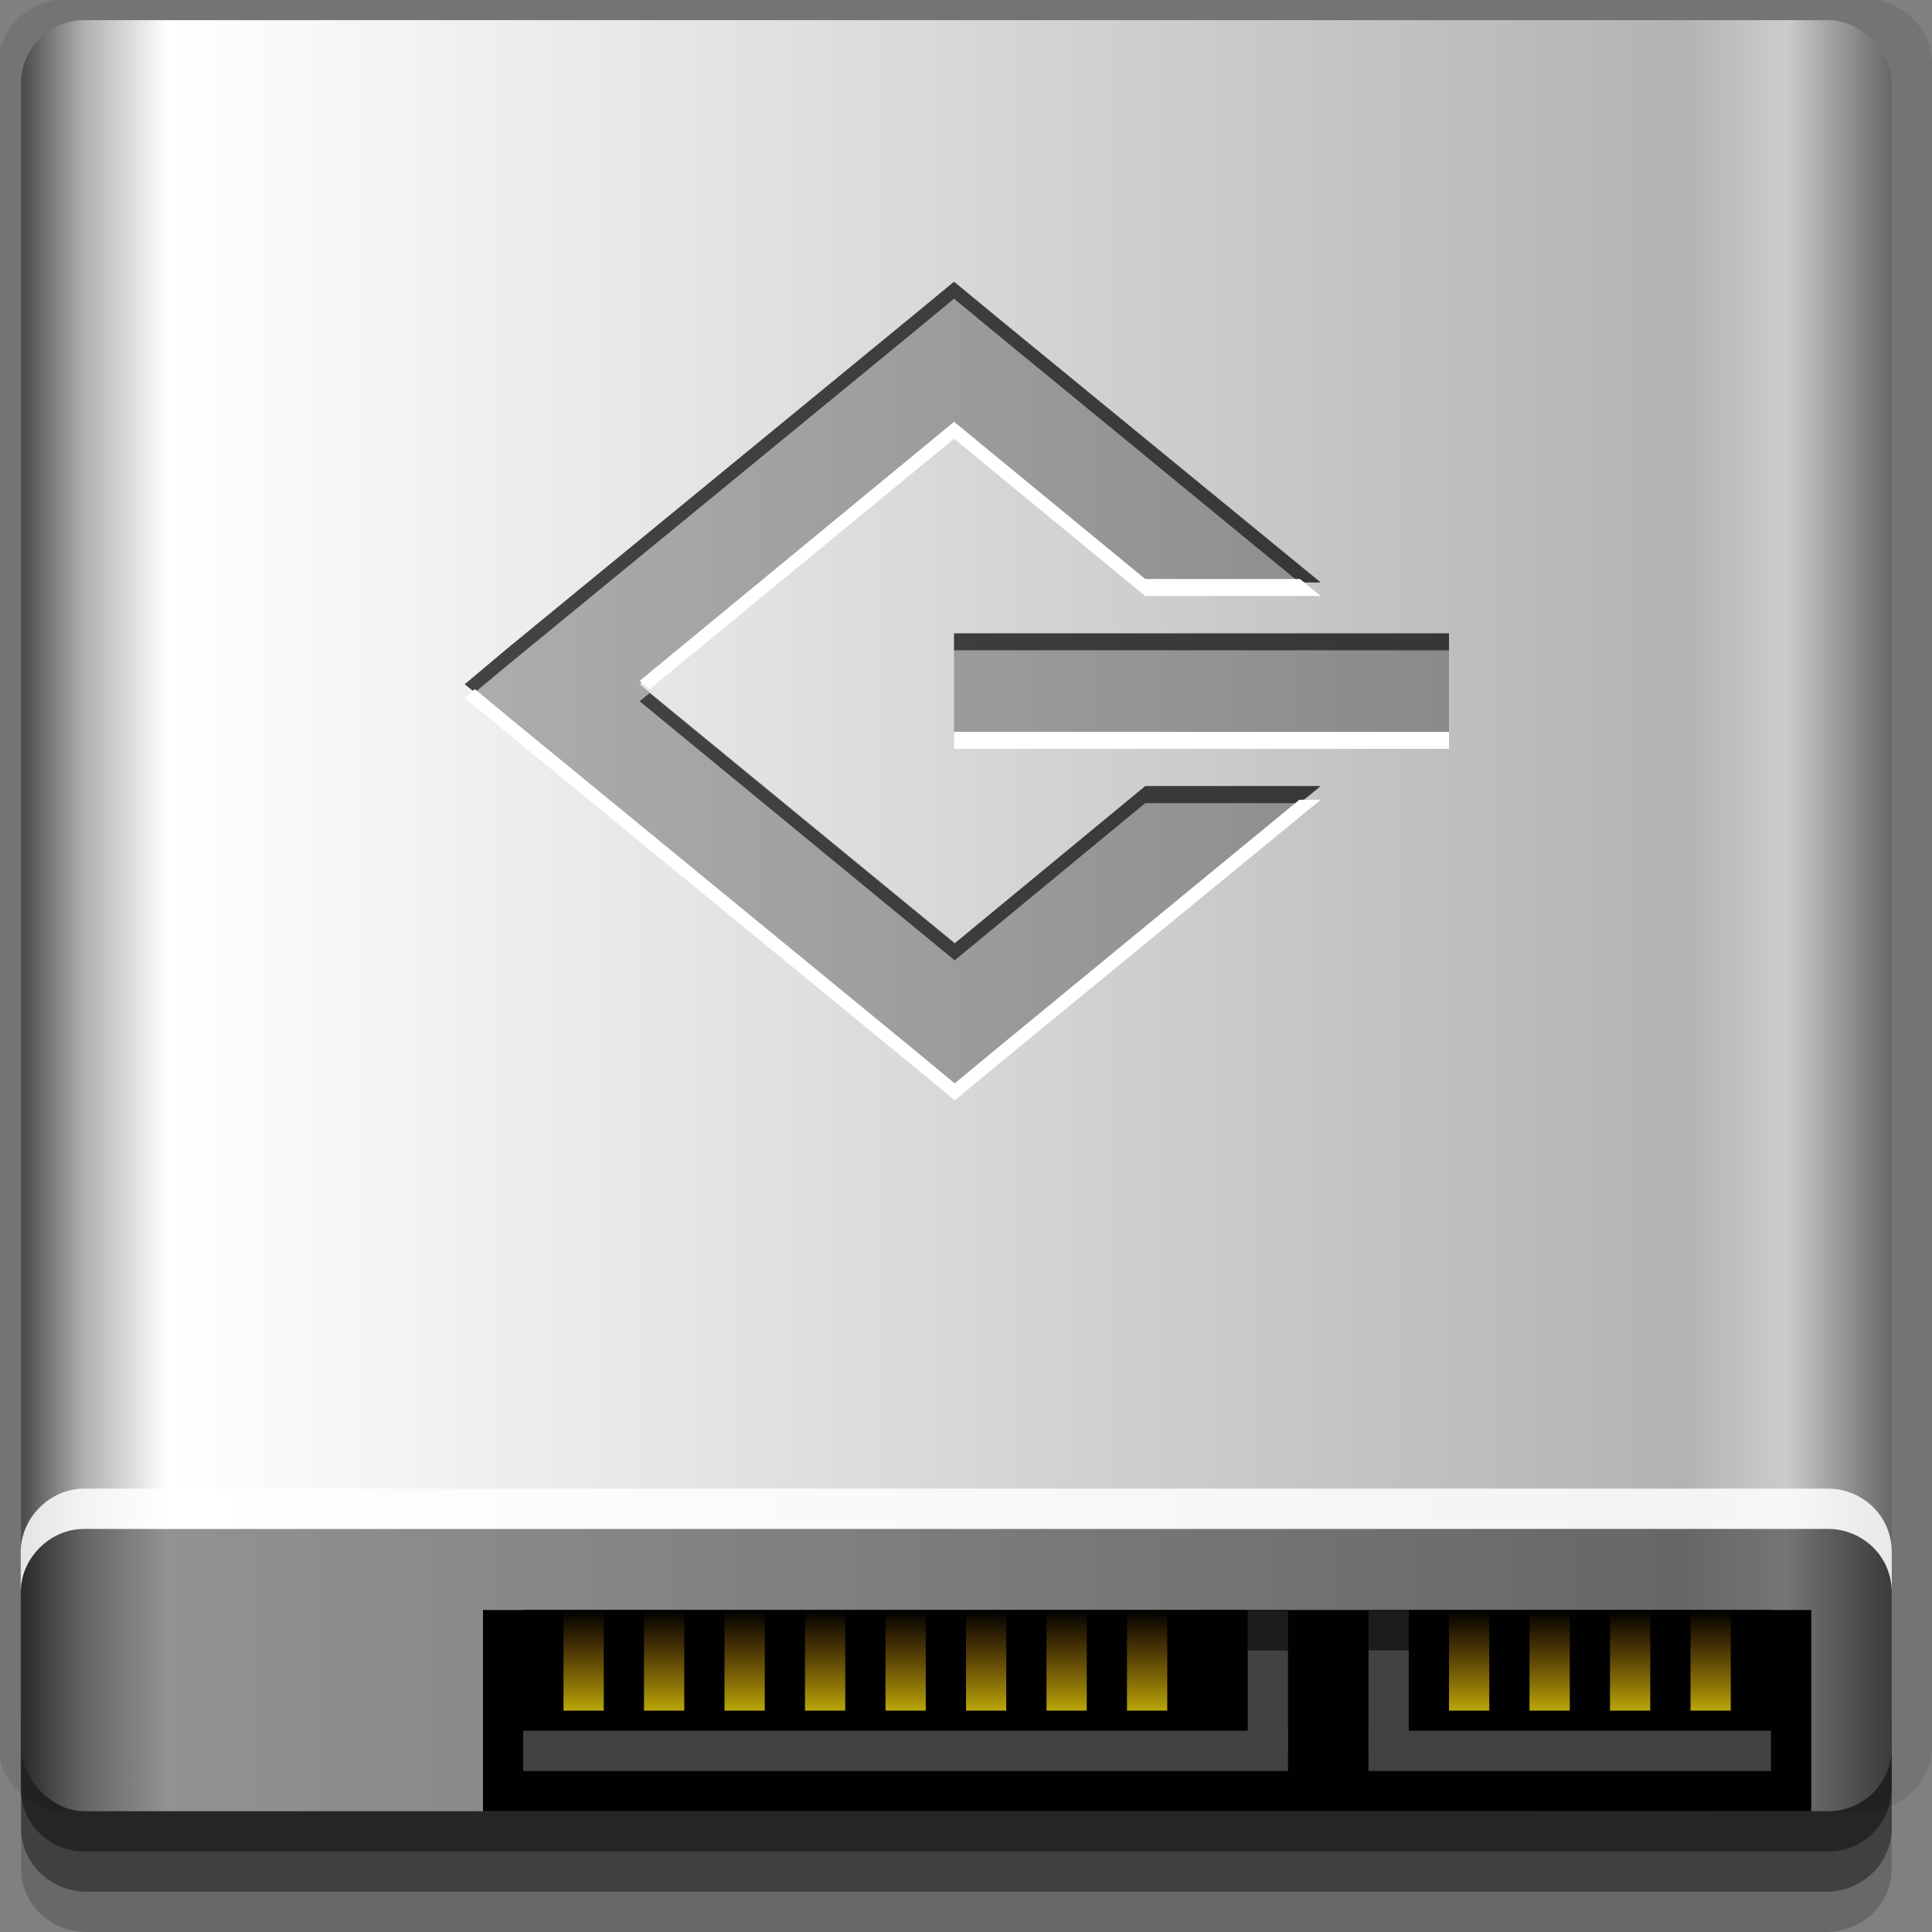 <?xml version="1.0" encoding="UTF-8" standalone="no"?>
<!-- Created with Inkscape (http://www.inkscape.org/) -->

<svg
   xmlns:dc="http://purl.org/dc/elements/1.1/"
   xmlns:cc="http://creativecommons.org/ns#"
   xmlns:rdf="http://www.w3.org/1999/02/22-rdf-syntax-ns#"
   xmlns:svg="http://www.w3.org/2000/svg"
   xmlns="http://www.w3.org/2000/svg"
   xmlns:xlink="http://www.w3.org/1999/xlink"
   xmlns:sodipodi="http://sodipodi.sourceforge.net/DTD/sodipodi-0.dtd"
   xmlns:inkscape="http://www.inkscape.org/namespaces/inkscape"
   width="96"
   height="96"
   id="svg2"
   version="1.1"
   inkscape:version="0.48.4 r9939"
   sodipodi:docname="drive-harddisk-scsi.svg">
  <rect width="100%" height="100%" fill="#808080" stroke="none"/>
  <defs
     id="defs4">
    <linearGradient
       id="linearGradient3839">
      <stop
         style="stop-color:#f9f70c;stop-opacity:1;"
         offset="0"
         id="stop3841" />
      <stop
         style="stop-color:#f99b0c;stop-opacity:0;"
         offset="1"
         id="stop3843" />
    </linearGradient>
    <linearGradient
       inkscape:collect="always"
       xlink:href="#linearGradient3839"
       id="linearGradient3849"
       gradientUnits="userSpaceOnUse"
       x1="80"
       y1="84"
       x2="80"
       y2="80"
       gradientTransform="matrix(1,0,0,1.667,-30,903.029)" />
    <linearGradient
       inkscape:collect="always"
       xlink:href="#linearGradient3839"
       id="linearGradient3867"
       gradientUnits="userSpaceOnUse"
       gradientTransform="matrix(1,0,0,1.667,-46,903.029)"
       x1="80"
       y1="84"
       x2="80"
       y2="80" />
    <linearGradient
       inkscape:collect="always"
       xlink:href="#linearGradient3839"
       id="linearGradient3869"
       gradientUnits="userSpaceOnUse"
       gradientTransform="matrix(1,0,0,1.667,-46,903.029)"
       x1="80"
       y1="84"
       x2="80"
       y2="80" />
    <linearGradient
       inkscape:collect="always"
       xlink:href="#linearGradient3839"
       id="linearGradient3871"
       gradientUnits="userSpaceOnUse"
       gradientTransform="matrix(1,0,0,1.667,-46,903.029)"
       x1="80"
       y1="84"
       x2="80"
       y2="80" />
    <linearGradient
       inkscape:collect="always"
       xlink:href="#linearGradient3839"
       id="linearGradient3873"
       gradientUnits="userSpaceOnUse"
       gradientTransform="matrix(1,0,0,1.667,-46,903.029)"
       x1="80"
       y1="84"
       x2="80"
       y2="80" />
    <linearGradient
       inkscape:collect="always"
       xlink:href="#linearGradient3839"
       id="linearGradient3875"
       gradientUnits="userSpaceOnUse"
       gradientTransform="matrix(1,0,0,1.667,-30,903.029)"
       x1="80"
       y1="84"
       x2="80"
       y2="80" />
    <linearGradient
       inkscape:collect="always"
       xlink:href="#linearGradient3839"
       id="linearGradient3877"
       gradientUnits="userSpaceOnUse"
       gradientTransform="matrix(1,0,0,1.667,-30,903.029)"
       x1="80"
       y1="84"
       x2="80"
       y2="80" />
    <linearGradient
       inkscape:collect="always"
       xlink:href="#linearGradient3839"
       id="linearGradient3879"
       gradientUnits="userSpaceOnUse"
       gradientTransform="matrix(1,0,0,1.667,-30,903.029)"
       x1="80"
       y1="84"
       x2="80"
       y2="80" />
    <linearGradient
       inkscape:collect="always"
       xlink:href="#linearGradient3839"
       id="linearGradient3893"
       gradientUnits="userSpaceOnUse"
       gradientTransform="matrix(1,0,0,1.667,-2,903.029)"
       x1="80"
       y1="84"
       x2="80"
       y2="80" />
    <linearGradient
       id="linearGradient3828">
      <stop
         id="stop3830"
         offset="0"
         style="stop-color:#676767;stop-opacity:1;" />
      <stop
         style="stop-color:#cccccc;stop-opacity:1;"
         offset="0.056"
         id="stop3832" />
      <stop
         style="stop-color:#b3b3b3;stop-opacity:1;"
         offset="0.111"
         id="stop3834" />
      <stop
         style="stop-color:#ffffff;stop-opacity:1;"
         offset="0.922"
         id="stop3836" />
      <stop
         style="stop-color:#aeaeae;stop-opacity:1;"
         offset="0.967"
         id="stop3838" />
      <stop
         id="stop3840"
         offset="1"
         style="stop-color:#494949;stop-opacity:1;" />
    </linearGradient>
    <linearGradient
       inkscape:collect="always"
       xlink:href="#linearGradient3828"
       id="linearGradient3841"
       x1="1.046"
       y1="-1001.862"
       x2="94"
       y2="-1001.862"
       gradientUnits="userSpaceOnUse"
       gradientTransform="translate(-95.046,0)" />
  </defs>
  <sodipodi:namedview
     id="base"
     pagecolor="#ffffff"
     bordercolor="#666666"
     borderopacity="1.0"
     inkscape:pageopacity="0.0"
     inkscape:pageshadow="2"
     inkscape:zoom="5.90625"
     inkscape:cx="48.720958"
     inkscape:cy="48"
     inkscape:document-units="px"
     inkscape:current-layer="layer1"
     showgrid="true"
     inkscape:snap-page="true"
     inkscape:snap-global="true"
     inkscape:snap-center="true"
     inkscape:snap-object-midpoints="false"
     showguides="true"
     inkscape:guide-bbox="true"
     inkscape:snap-bbox="true"
     inkscape:object-paths="true"
     inkscape:object-nodes="true"
     inkscape:window-width="1305"
     inkscape:window-height="744"
     inkscape:window-x="61"
     inkscape:window-y="24"
     inkscape:window-maximized="1"
     inkscape:snap-midpoints="false"
     inkscape:snap-grids="true"
     inkscape:snap-to-guides="false">
    <inkscape:grid
       type="xygrid"
       id="grid3002"
       empspacing="5"
       visible="true"
       enabled="true"
       snapvisiblegridlinesonly="true" />
  </sodipodi:namedview>
  <g
     inkscape:label="Layer 1"
     inkscape:groupmode="layer"
     id="layer1"
     transform="translate(0,-956.362)">
    <rect
       style="fill:#ffffff;fill-opacity:0;fill-rule:nonzero;stroke:none"
       id="rect3775"
       width="96"
       height="96"
       x="0"
       y="956.362"
       ry="0" />
    <path
       style="fill:#000000;fill-opacity:0.096;fill-rule:nonzero;stroke:none"
       d="m 3.353,956.307 c -1.884,0 -3.411,1.432 -3.411,3.198 l 0,83.659 c 0,1.766 1.527,3.198 3.411,3.198 l 89.236,0 c 1.884,0 3.411,-1.432 3.411,-3.198 l 0,-83.659 c 0,-1.766 -1.527,-3.198 -3.411,-3.198 z"
       id="rect3772"
       inkscape:connector-curvature="0"
       sodipodi:nodetypes="sssssssss" />
    <path
       style="fill:#000000;fill-opacity:0.187;fill-rule:nonzero;stroke:none"
       d="m 1.046,1041.807 0,7.422 c 0,1.739 1.462,3.134 3.285,3.134 l 86.384,0 c 1.823,0 3.285,-1.395 3.285,-3.134 l 0,-7.422 -92.954,0 z"
       id="rect3785"
       inkscape:connector-curvature="0" />
    <path
       style="fill:#000000;fill-opacity:0.384;fill-rule:nonzero;stroke:none"
       d="m 1.046,1041.807 0,5.381 c 0,1.762 1.462,3.175 3.285,3.175 l 86.384,0 c 1.823,0 3.285,-1.413 3.285,-3.175 l 0,-5.381 -92.954,0 z"
       id="rect3783"
       inkscape:connector-curvature="0" />
    <rect
       style="fill:url(#linearGradient3841);fill-opacity:1;fill-rule:nonzero;stroke:none"
       id="rect2985"
       width="92.954"
       height="89"
       x="-94"
       y="-1046.362"
       ry="3.151"
       transform="scale(-1,-1)" />
    <path
       style="fill:#000000;fill-opacity:0.429;fill-rule:nonzero;stroke:none"
       d="m 94,1035.487 c 0,-0.873 -0.337,-1.649 -0.906,-2.219 -0.57,-0.57 -1.377,-0.938 -2.25,-0.938 l -86.656,0 c -0.873,0 -1.649,0.368 -2.219,0.938 -0.57,0.57 -0.938,1.346 -0.938,2.219 l 0,9.719 c 0,1.746 1.411,3.156 3.156,3.156 l 86.656,0 c 1.746,0 3.156,-1.411 3.156,-3.156 l 0,-9.719 z"
       id="path3848"
       inkscape:connector-curvature="0" />
    <rect
       style="fill:#010101;fill-opacity:1;fill-rule:evenodd;stroke:none"
       id="rect3824"
       width="38"
       height="6"
       x="-64"
       y="1036.362"
       transform="scale(-1,1)" />
    <rect
       style="fill:#010101;fill-opacity:1;fill-rule:evenodd;stroke:none"
       id="rect3895"
       width="66"
       height="10"
       x="24"
       y="1036.362" />
    <rect
       transform="scale(-1,1)"
       y="1038.362"
       x="-64"
       height="5"
       width="2"
       id="rect3812"
       style="fill:#424242;fill-opacity:1;fill-rule:evenodd;stroke:none" />
    <rect
       transform="scale(-1,1)"
       y="1042.362"
       x="-64"
       height="2"
       width="38"
       id="rect3814"
       style="fill:#424242;fill-opacity:1;fill-rule:evenodd;stroke:none" />
    <rect
       y="1036.362"
       x="68"
       height="6"
       width="20"
       id="rect3820"
       style="fill:#010101;fill-opacity:1;fill-rule:evenodd;stroke:none" />
    <rect
       style="fill:#1c1c1c;fill-opacity:1;fill-rule:evenodd;stroke:none"
       id="rect3822"
       width="2"
       height="2"
       x="68"
       y="1036.362" />
    <rect
       style="fill:#424242;fill-opacity:1;fill-rule:evenodd;stroke:none"
       id="rect3808"
       width="2"
       height="5"
       x="68"
       y="1038.362" />
    <rect
       style="fill:#424242;fill-opacity:1;fill-rule:evenodd;stroke:none"
       id="rect3810"
       width="20"
       height="2"
       x="68"
       y="1042.362" />
    <rect
       y="1036.362"
       x="62"
       height="2"
       width="2"
       id="rect3826"
       style="fill:#1c1c1c;fill-opacity:1;fill-rule:evenodd;stroke:none" />
    <path
       style="fill:url(#linearGradient3893);fill-opacity:1;fill-rule:evenodd;stroke:none"
       d="m 72,1036.362 0,5 2,0 0,-5 -2,0 z m 4,0 0,5 2,0 0,-5 -2,0 z m 4,0 0,5 2,0 0,-5 -2,0 z m 4,0 0,5 2,0 0,-5 -2,0 z"
       id="rect3828"
       inkscape:connector-curvature="0" />
    <path
       style="fill:url(#linearGradient3849);fill-opacity:1;fill-rule:evenodd;stroke:none"
       d="m 44,1036.362 0,5 2,0 0,-5 -2,0 z"
       id="path3857"
       inkscape:connector-curvature="0" />
    <path
       style="fill:url(#linearGradient3879);fill-opacity:1;fill-rule:evenodd;stroke:none"
       d="m 48,1036.362 0,5 2,0 0,-5 -2,0 z"
       id="path3855"
       inkscape:connector-curvature="0" />
    <path
       style="fill:url(#linearGradient3877);fill-opacity:1;fill-rule:evenodd;stroke:none"
       d="m 52,1036.362 0,5 2,0 0,-5 -2,0 z"
       id="path3853"
       inkscape:connector-curvature="0" />
    <path
       style="fill:url(#linearGradient3875);fill-opacity:1;fill-rule:evenodd;stroke:none"
       d="m 56,1036.362 0,5 2,0 0,-5 -2,0 z"
       id="path3847"
       inkscape:connector-curvature="0" />
    <path
       id="path3859"
       d="m 28,1036.362 0,5 2,0 0,-5 -2,0 z"
       style="fill:url(#linearGradient3867);fill-opacity:1;fill-rule:evenodd;stroke:none"
       inkscape:connector-curvature="0" />
    <path
       id="path3861"
       d="m 32,1036.362 0,5 2,0 0,-5 -2,0 z"
       style="fill:url(#linearGradient3869);fill-opacity:1;fill-rule:evenodd;stroke:none"
       inkscape:connector-curvature="0" />
    <path
       id="path3863"
       d="m 36,1036.362 0,5 2,0 0,-5 -2,0 z"
       style="fill:url(#linearGradient3871);fill-opacity:1;fill-rule:evenodd;stroke:none"
       inkscape:connector-curvature="0" />
    <path
       id="path3865"
       d="m 40,1036.362 0,5 2,0 0,-5 -2,0 z"
       style="fill:url(#linearGradient3873);fill-opacity:1;fill-rule:evenodd;stroke:none"
       inkscape:connector-curvature="0" />
    <path
       style="fill:#ffffff;fill-opacity:0.849;fill-rule:nonzero;stroke:none"
       d="m 4.188,1030.331 c -0.873,0 -1.649,0.368 -2.219,0.938 -0.57,0.57 -0.938,1.346 -0.938,2.219 l 0,2 c 0,-0.873 0.368,-1.649 0.938,-2.219 0.57,-0.57 1.346,-0.938 2.219,-0.938 l 86.656,0 c 0.873,0 1.68,0.368 2.25,0.938 0.57,0.57 0.906,1.346 0.906,2.219 l 0,-2 c 0,-0.873 -0.337,-1.649 -0.906,-2.219 -0.57,-0.57 -1.377,-0.938 -2.25,-0.938 l -86.656,0 z"
       id="path3850"
       inkscape:connector-curvature="0" />
    <path
       id="path3832-6"
       d="m 47.403,970.362 -2.162,1.775 -19.985,16.41 -2.162,1.815 2.162,1.775 19.985,16.41 2.21,1.815 2.162,-1.815 15.998,-13.136 -8.696,0 -9.464,7.811 -15.662,-12.86 15.613,-12.86 9.512,7.811 8.696,0 -16.046,-13.176 -2.162,-1.775 z m 0,17.475 0,5.049 24.597,0 0,-5.049 -24.597,0 z"
       style="font-size:medium;font-style:normal;font-variant:normal;font-weight:normal;font-stretch:normal;text-indent:0;text-align:start;text-decoration:none;line-height:normal;letter-spacing:normal;word-spacing:normal;text-transform:none;direction:ltr;block-progression:tb;writing-mode:lr-tb;text-anchor:start;baseline-shift:baseline;color:#000000;fill:#000000;fill-opacity:0.278;fill-rule:nonzero;stroke:none;stroke-width:1;marker:none;visibility:visible;display:inline;overflow:visible;enable-background:accumulate;font-family:Sans;-inkscape-font-specification:Sans"
       inkscape:connector-curvature="0" />
    <path
       style="font-size:medium;font-style:normal;font-variant:normal;font-weight:normal;font-stretch:normal;text-indent:0;text-align:start;text-decoration:none;line-height:normal;letter-spacing:normal;word-spacing:normal;text-transform:none;direction:ltr;block-progression:tb;writing-mode:lr-tb;text-anchor:start;baseline-shift:baseline;color:#000000;fill:#000000;fill-opacity:0.607;fill-rule:nonzero;stroke:none;stroke-width:1;marker:none;visibility:visible;display:inline;overflow:visible;enable-background:accumulate;font-family:Sans;-inkscape-font-specification:Sans"
       d="m 47.406,970.362 -2.156,1.781 -20,16.406 -2.156,1.812 0.5,0.406 1.656,-1.375 20,-16.406 2.156,-1.781 2.156,1.781 15,12.312 1.062,0 -16.062,-13.156 -2.156,-1.781 z m 0,17.469 0,0.844 24.594,0 0,-0.844 -24.594,0 z m -15.125,2.969 -0.5,0.406 15.656,12.875 9.469,-7.812 7.688,0 1.031,-0.844 -8.719,0 -9.469,7.813 -15.156,-12.438 z"
       id="path3813"
       inkscape:connector-curvature="0" />
    <path
       style="font-size:medium;font-style:normal;font-variant:normal;font-weight:normal;font-stretch:normal;text-indent:0;text-align:start;text-decoration:none;line-height:normal;letter-spacing:normal;word-spacing:normal;text-transform:none;direction:ltr;block-progression:tb;writing-mode:lr-tb;text-anchor:start;baseline-shift:baseline;color:#000000;fill:#ffffff;fill-opacity:1;fill-rule:nonzero;stroke:none;stroke-width:1;marker:none;visibility:visible;display:inline;overflow:visible;enable-background:accumulate;font-family:Sans;-inkscape-font-specification:Sans"
       d="m 47.406,977.321 -15.625,12.875 0.5,0.406 15.125,-12.438 9.5,7.812 8.719,0 -1.031,-0.844 -7.688,0 -9.5,-7.812 z m -23.812,13.281 -0.5,0.438 2.156,1.781 20,16.406 2.188,1.812 2.188,-1.812 16,-13.125 -1.062,0 -14.938,12.281 -2.188,1.812 -2.188,-1.812 -20,-16.406 -1.656,-1.375 z m 23.812,2.125 0,0.844 24.594,0 0,-0.844 -24.594,0 z"
       id="path3818"
       inkscape:connector-curvature="0" />
  </g>
</svg>
